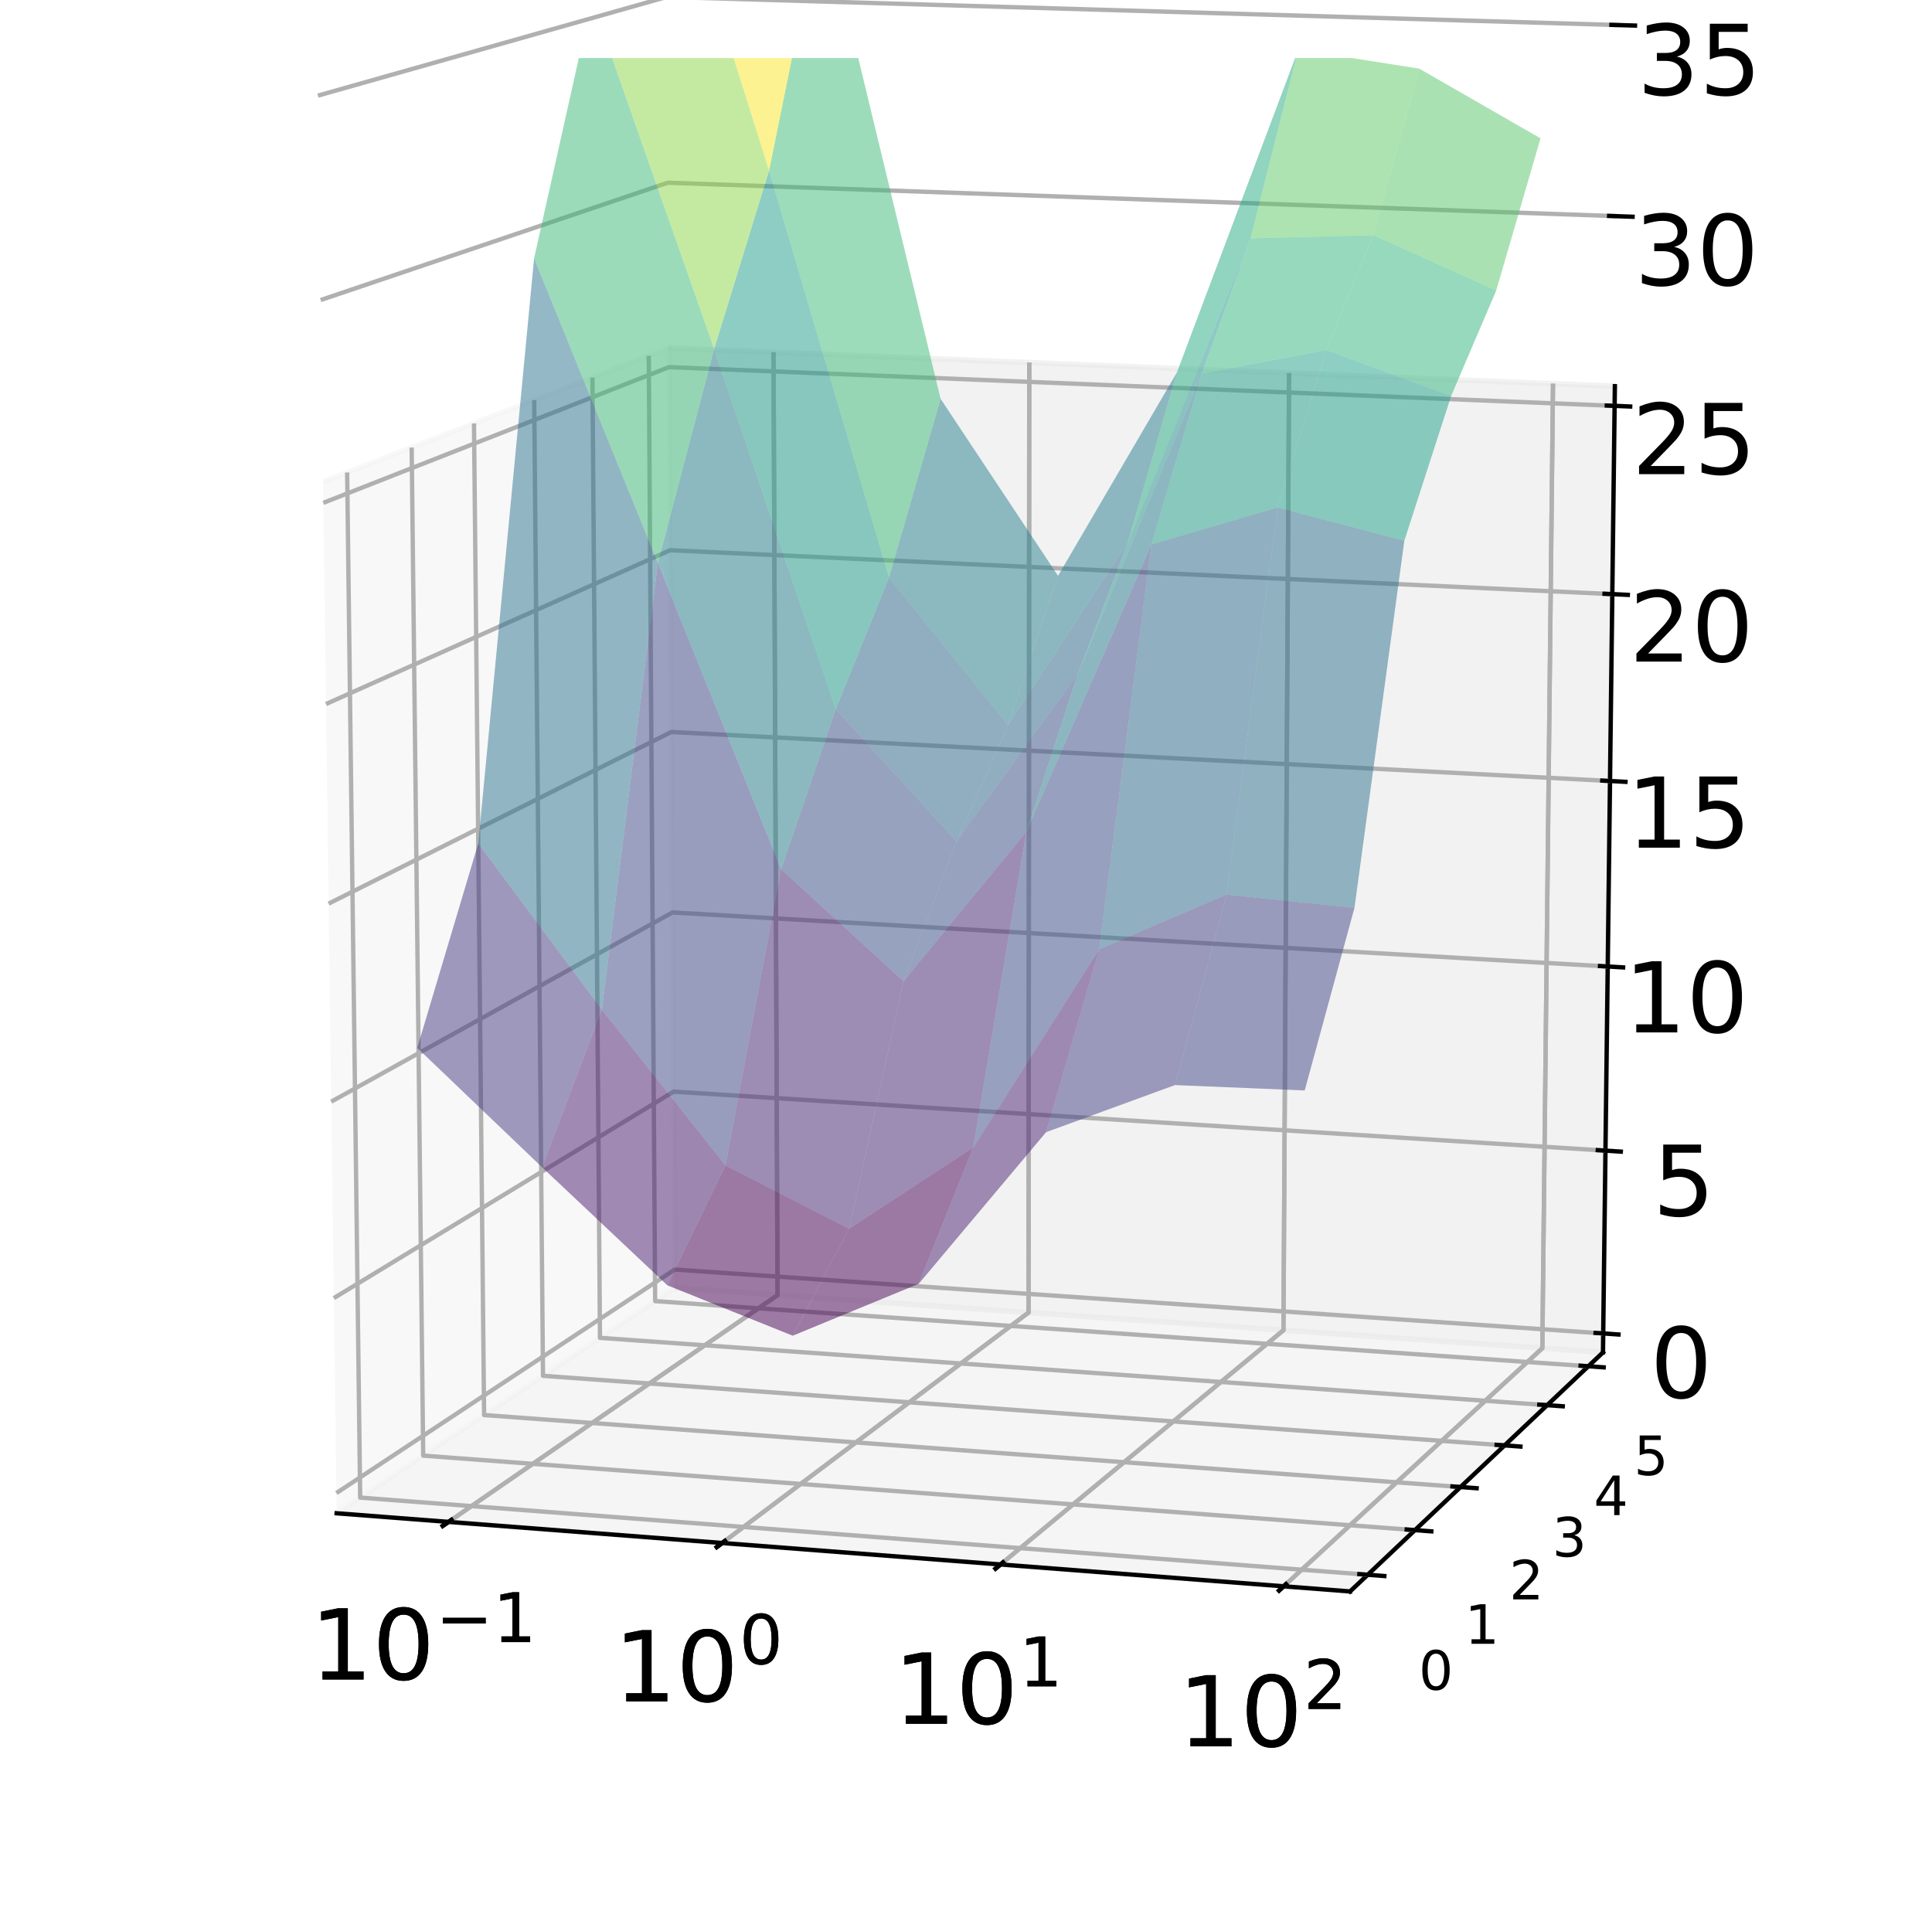 <?xml version="1.0" encoding="utf-8" standalone="no"?>
<!DOCTYPE svg PUBLIC "-//W3C//DTD SVG 1.1//EN"
  "http://www.w3.org/Graphics/SVG/1.1/DTD/svg11.dtd">
<!-- Created with matplotlib (http://matplotlib.org/) -->
<svg height="354pt" version="1.1" viewBox="0 0 356 354" width="356pt" xmlns="http://www.w3.org/2000/svg" xmlns:xlink="http://www.w3.org/1999/xlink">
 <defs>
  <style type="text/css">
*{stroke-linecap:butt;stroke-linejoin:round;}
  </style>
 </defs>
 <g id="figure_1">
  <g id="patch_1">
   <path d="M 0 354.04 
L 356.2 354.04 
L 356.2 0 
L 0 0 
z
" style="fill:#ffffff;"/>
  </g>
  <g id="patch_2">
   <path d="M 10.7 343.34 
L 345.5 343.34 
L 345.5 10.7 
L 10.7 10.7 
z
" style="fill:#ffffff;"/>
  </g>
  <g id="pane3d_1">
   <g id="patch_3">
    <path d="M 62.033 278.87 
L 124.344 237.357 
L 123.245 64.127 
L 59.526 88.786 
" style="fill:#f2f2f2;opacity:0.5;stroke:#f2f2f2;stroke-linejoin:miter;"/>
   </g>
  </g>
  <g id="pane3d_2">
   <g id="patch_4">
    <path d="M 124.344 237.357 
L 295.373 249.223 
L 297.561 71.166 
L 123.245 64.127 
" style="fill:#e6e6e6;opacity:0.5;stroke:#e6e6e6;stroke-linejoin:miter;"/>
   </g>
  </g>
  <g id="pane3d_3">
   <g id="patch_5">
    <path d="M 62.033 278.87 
L 248.77 293.274 
L 295.373 249.223 
L 124.344 237.357 
" style="fill:#ececec;opacity:0.5;stroke:#ececec;stroke-linejoin:miter;"/>
   </g>
  </g>
  <g id="axis3d_1">
   <g id="line2d_1">
    <path d="M 62.033 278.87 
L 248.77 293.274 
" style="fill:none;stroke:#000000;stroke-linecap:square;stroke-width:0.8;"/>
   </g>
   <g id="Line3DCollection_1">
    <path d="M 82.651 280.46 
L 143.276 238.671 
L 142.532 64.906 
" style="fill:none;stroke:#b0b0b0;stroke-width:0.8;"/>
    <path d="M 82.651 280.46 
L 143.276 238.671 
L 142.532 64.906 
" style="fill:none;stroke:#b0b0b0;stroke-width:0.8;"/>
    <path d="M 133.074 284.35 
L 189.525 241.879 
L 189.656 66.809 
" style="fill:none;stroke:#b0b0b0;stroke-width:0.8;"/>
    <path d="M 133.074 284.35 
L 189.525 241.879 
L 189.656 66.809 
" style="fill:none;stroke:#b0b0b0;stroke-width:0.8;"/>
    <path d="M 184.361 288.306 
L 236.493 245.138 
L 237.528 68.742 
" style="fill:none;stroke:#b0b0b0;stroke-width:0.8;"/>
    <path d="M 184.361 288.306 
L 236.493 245.138 
L 237.528 68.742 
" style="fill:none;stroke:#b0b0b0;stroke-width:0.8;"/>
    <path d="M 236.536 292.33 
L 284.198 248.448 
L 286.166 70.706 
" style="fill:none;stroke:#b0b0b0;stroke-width:0.8;"/>
    <path d="M 236.536 292.33 
L 284.198 248.448 
L 286.166 70.706 
" style="fill:none;stroke:#b0b0b0;stroke-width:0.8;"/>
   </g>
   <g id="xtick_1">
    <g id="line2d_2">
     <path d="M 83.185 280.093 
L 81.582 281.197 
" style="fill:none;stroke:#000000;stroke-linecap:square;stroke-width:0.8;"/>
    </g>
    <g id="text_1">
     <!-- $10^{-1}$ -->
     <defs>
      <path d="M 12.406 8.297 
L 28.516 8.297 
L 28.516 63.922 
L 10.984 60.406 
L 10.984 69.391 
L 28.422 72.906 
L 38.281 72.906 
L 38.281 8.297 
L 54.391 8.297 
L 54.391 0 
L 12.406 0 
z
" id="DejaVuSans-31"/>
      <path d="M 31.781 66.406 
Q 24.172 66.406 20.328 58.906 
Q 16.5 51.422 16.5 36.375 
Q 16.5 21.391 20.328 13.891 
Q 24.172 6.391 31.781 6.391 
Q 39.453 6.391 43.281 13.891 
Q 47.125 21.391 47.125 36.375 
Q 47.125 51.422 43.281 58.906 
Q 39.453 66.406 31.781 66.406 
z
M 31.781 74.219 
Q 44.047 74.219 50.516 64.516 
Q 56.984 54.828 56.984 36.375 
Q 56.984 17.969 50.516 8.266 
Q 44.047 -1.422 31.781 -1.422 
Q 19.531 -1.422 13.062 8.266 
Q 6.594 17.969 6.594 36.375 
Q 6.594 54.828 13.062 64.516 
Q 19.531 74.219 31.781 74.219 
z
" id="DejaVuSans-30"/>
      <path d="M 10.594 35.5 
L 73.188 35.5 
L 73.188 27.203 
L 10.594 27.203 
z
" id="DejaVuSans-2212"/>
     </defs>
     <g transform="translate(57.199 309.624)scale(0.18 -0.18)">
      <use transform="translate(0 0.684)" xlink:href="#DejaVuSans-31"/>
      <use transform="translate(63.623 0.684)" xlink:href="#DejaVuSans-30"/>
      <use transform="translate(128.203 38.966)scale(0.7)" xlink:href="#DejaVuSans-2212"/>
      <use transform="translate(186.855 38.966)scale(0.7)" xlink:href="#DejaVuSans-31"/>
     </g>
    </g>
   </g>
   <g id="xtick_2">
    <g id="line2d_3">
     <path d="M 83.185 280.093 
L 81.582 281.197 
" style="fill:none;stroke:#000000;stroke-linecap:square;stroke-width:0.8;"/>
    </g>
    <g id="text_2">
     <!-- $10^{-1}$ -->
     <g transform="translate(57.199 309.624)scale(0.18 -0.18)">
      <use transform="translate(0 0.684)" xlink:href="#DejaVuSans-31"/>
      <use transform="translate(63.623 0.684)" xlink:href="#DejaVuSans-30"/>
      <use transform="translate(128.203 38.966)scale(0.7)" xlink:href="#DejaVuSans-2212"/>
      <use transform="translate(186.855 38.966)scale(0.7)" xlink:href="#DejaVuSans-31"/>
     </g>
    </g>
   </g>
   <g id="xtick_3">
    <g id="line2d_4">
     <path d="M 133.571 283.976 
L 132.077 285.099 
" style="fill:none;stroke:#000000;stroke-linecap:square;stroke-width:0.8;"/>
    </g>
    <g id="text_3">
     <!-- $10^{0}$ -->
     <g transform="translate(113.166 313.666)scale(0.18 -0.18)">
      <use transform="translate(0 0.766)" xlink:href="#DejaVuSans-31"/>
      <use transform="translate(63.623 0.766)" xlink:href="#DejaVuSans-30"/>
      <use transform="translate(128.203 39.047)scale(0.7)" xlink:href="#DejaVuSans-30"/>
     </g>
    </g>
   </g>
   <g id="xtick_4">
    <g id="line2d_5">
     <path d="M 133.571 283.976 
L 132.077 285.099 
" style="fill:none;stroke:#000000;stroke-linecap:square;stroke-width:0.8;"/>
    </g>
    <g id="text_4">
     <!-- $10^{0}$ -->
     <g transform="translate(113.166 313.666)scale(0.18 -0.18)">
      <use transform="translate(0 0.766)" xlink:href="#DejaVuSans-31"/>
      <use transform="translate(63.623 0.766)" xlink:href="#DejaVuSans-30"/>
      <use transform="translate(128.203 39.047)scale(0.7)" xlink:href="#DejaVuSans-30"/>
     </g>
    </g>
   </g>
   <g id="xtick_5">
    <g id="line2d_6">
     <path d="M 184.821 287.926 
L 183.44 289.068 
" style="fill:none;stroke:#000000;stroke-linecap:square;stroke-width:0.8;"/>
    </g>
    <g id="text_5">
     <!-- $10^{1}$ -->
     <g transform="translate(164.696 317.779)scale(0.18 -0.18)">
      <use transform="translate(0 0.684)" xlink:href="#DejaVuSans-31"/>
      <use transform="translate(63.623 0.684)" xlink:href="#DejaVuSans-30"/>
      <use transform="translate(128.203 38.966)scale(0.7)" xlink:href="#DejaVuSans-31"/>
     </g>
    </g>
   </g>
   <g id="xtick_6">
    <g id="line2d_7">
     <path d="M 184.821 287.926 
L 183.44 289.068 
" style="fill:none;stroke:#000000;stroke-linecap:square;stroke-width:0.8;"/>
    </g>
    <g id="text_6">
     <!-- $10^{1}$ -->
     <g transform="translate(164.696 317.779)scale(0.18 -0.18)">
      <use transform="translate(0 0.684)" xlink:href="#DejaVuSans-31"/>
      <use transform="translate(63.623 0.684)" xlink:href="#DejaVuSans-30"/>
      <use transform="translate(128.203 38.966)scale(0.7)" xlink:href="#DejaVuSans-31"/>
     </g>
    </g>
   </g>
   <g id="xtick_7">
    <g id="line2d_8">
     <path d="M 236.956 291.944 
L 235.693 293.106 
" style="fill:none;stroke:#000000;stroke-linecap:square;stroke-width:0.8;"/>
    </g>
    <g id="text_7">
     <!-- $10^{2}$ -->
     <defs>
      <path d="M 19.188 8.297 
L 53.609 8.297 
L 53.609 0 
L 7.328 0 
L 7.328 8.297 
Q 12.938 14.109 22.625 23.891 
Q 32.328 33.688 34.812 36.531 
Q 39.547 41.844 41.422 45.531 
Q 43.312 49.219 43.312 52.781 
Q 43.312 58.594 39.234 62.25 
Q 35.156 65.922 28.609 65.922 
Q 23.969 65.922 18.812 64.312 
Q 13.672 62.703 7.812 59.422 
L 7.812 69.391 
Q 13.766 71.781 18.938 73 
Q 24.125 74.219 28.422 74.219 
Q 39.75 74.219 46.484 68.547 
Q 53.219 62.891 53.219 53.422 
Q 53.219 48.922 51.531 44.891 
Q 49.859 40.875 45.406 35.406 
Q 44.188 33.984 37.641 27.219 
Q 31.109 20.453 19.188 8.297 
z
" id="DejaVuSans-32"/>
     </defs>
     <g transform="translate(217.123 321.963)scale(0.18 -0.18)">
      <use transform="translate(0 0.766)" xlink:href="#DejaVuSans-31"/>
      <use transform="translate(63.623 0.766)" xlink:href="#DejaVuSans-30"/>
      <use transform="translate(128.203 39.047)scale(0.7)" xlink:href="#DejaVuSans-32"/>
     </g>
    </g>
   </g>
   <g id="xtick_8">
    <g id="line2d_9">
     <path d="M 236.956 291.944 
L 235.693 293.106 
" style="fill:none;stroke:#000000;stroke-linecap:square;stroke-width:0.8;"/>
    </g>
    <g id="text_8">
     <!-- $10^{2}$ -->
     <g transform="translate(217.123 321.963)scale(0.18 -0.18)">
      <use transform="translate(0 0.766)" xlink:href="#DejaVuSans-31"/>
      <use transform="translate(63.623 0.766)" xlink:href="#DejaVuSans-30"/>
      <use transform="translate(128.203 39.047)scale(0.7)" xlink:href="#DejaVuSans-32"/>
     </g>
    </g>
   </g>
  </g>
  <g id="axis3d_2">
   <g id="line2d_10">
    <path d="M 295.373 249.223 
L 248.77 293.274 
" style="fill:none;stroke:#000000;stroke-linecap:square;stroke-width:0.8;"/>
   </g>
   <g id="Line3DCollection_2">
    <path d="M 63.967 87.067 
L 66.368 275.982 
L 252.021 290.201 
" style="fill:none;stroke:#b0b0b0;stroke-width:0.8;"/>
    <path d="M 75.857 82.466 
L 77.981 268.245 
L 260.723 281.976 
" style="fill:none;stroke:#b0b0b0;stroke-width:0.8;"/>
    <path d="M 87.34 78.022 
L 89.204 260.768 
L 269.124 274.035 
" style="fill:none;stroke:#b0b0b0;stroke-width:0.8;"/>
    <path d="M 98.436 73.728 
L 100.056 253.538 
L 277.239 266.364 
" style="fill:none;stroke:#b0b0b0;stroke-width:0.8;"/>
    <path d="M 109.165 69.576 
L 110.555 246.543 
L 285.083 258.95 
" style="fill:none;stroke:#b0b0b0;stroke-width:0.8;"/>
    <path d="M 119.544 65.559 
L 120.719 239.772 
L 292.669 251.779 
" style="fill:none;stroke:#b0b0b0;stroke-width:0.8;"/>
   </g>
   <g id="xtick_9">
    <g id="line2d_11">
     <path d="M 250.489 290.084 
L 255.086 290.436 
" style="fill:none;stroke:#000000;stroke-linecap:square;stroke-width:0.8;"/>
    </g>
    <g id="text_9">
     <!-- 0 -->
     <g transform="translate(261.421 311.391)scale(0.1 -0.1)">
      <use xlink:href="#DejaVuSans-30"/>
     </g>
    </g>
   </g>
   <g id="xtick_10">
    <g id="line2d_12">
     <path d="M 259.216 281.863 
L 263.738 282.202 
" style="fill:none;stroke:#000000;stroke-linecap:square;stroke-width:0.8;"/>
    </g>
    <g id="text_10">
     <!-- 1 -->
     <g transform="translate(269.908 302.92)scale(0.1 -0.1)">
      <use xlink:href="#DejaVuSans-31"/>
     </g>
    </g>
   </g>
   <g id="xtick_11">
    <g id="line2d_13">
     <path d="M 267.641 273.926 
L 272.091 274.254 
" style="fill:none;stroke:#000000;stroke-linecap:square;stroke-width:0.8;"/>
    </g>
    <g id="text_11">
     <!-- 2 -->
     <g transform="translate(278.1 294.743)scale(0.1 -0.1)">
      <use xlink:href="#DejaVuSans-32"/>
     </g>
    </g>
   </g>
   <g id="xtick_12">
    <g id="line2d_14">
     <path d="M 275.78 266.258 
L 280.16 266.575 
" style="fill:none;stroke:#000000;stroke-linecap:square;stroke-width:0.8;"/>
    </g>
    <g id="text_12">
     <!-- 3 -->
     <defs>
      <path d="M 40.578 39.312 
Q 47.656 37.797 51.625 33 
Q 55.609 28.219 55.609 21.188 
Q 55.609 10.406 48.188 4.484 
Q 40.766 -1.422 27.094 -1.422 
Q 22.516 -1.422 17.656 -0.516 
Q 12.797 0.391 7.625 2.203 
L 7.625 11.719 
Q 11.719 9.328 16.594 8.109 
Q 21.484 6.891 26.812 6.891 
Q 36.078 6.891 40.938 10.547 
Q 45.797 14.203 45.797 21.188 
Q 45.797 27.641 41.281 31.266 
Q 36.766 34.906 28.719 34.906 
L 20.219 34.906 
L 20.219 43.016 
L 29.109 43.016 
Q 36.375 43.016 40.234 45.922 
Q 44.094 48.828 44.094 54.297 
Q 44.094 59.906 40.109 62.906 
Q 36.141 65.922 28.719 65.922 
Q 24.656 65.922 20.016 65.031 
Q 15.375 64.156 9.812 62.312 
L 9.812 71.094 
Q 15.438 72.656 20.344 73.438 
Q 25.25 74.219 29.594 74.219 
Q 40.828 74.219 47.359 69.109 
Q 53.906 64.016 53.906 55.328 
Q 53.906 49.266 50.438 45.094 
Q 46.969 40.922 40.578 39.312 
z
" id="DejaVuSans-33"/>
     </defs>
     <g transform="translate(286.014 286.844)scale(0.1 -0.1)">
      <use xlink:href="#DejaVuSans-33"/>
     </g>
    </g>
   </g>
   <g id="xtick_13">
    <g id="line2d_15">
     <path d="M 283.646 258.848 
L 287.959 259.154 
" style="fill:none;stroke:#000000;stroke-linecap:square;stroke-width:0.8;"/>
    </g>
    <g id="text_13">
     <!-- 4 -->
     <defs>
      <path d="M 37.797 64.312 
L 12.891 25.391 
L 37.797 25.391 
z
M 35.203 72.906 
L 47.609 72.906 
L 47.609 25.391 
L 58.016 25.391 
L 58.016 17.188 
L 47.609 17.188 
L 47.609 0 
L 37.797 0 
L 37.797 17.188 
L 4.891 17.188 
L 4.891 26.703 
z
" id="DejaVuSans-34"/>
     </defs>
     <g transform="translate(293.663 279.209)scale(0.1 -0.1)">
      <use xlink:href="#DejaVuSans-34"/>
     </g>
    </g>
   </g>
   <g id="xtick_14">
    <g id="line2d_16">
     <path d="M 291.254 251.68 
L 295.501 251.977 
" style="fill:none;stroke:#000000;stroke-linecap:square;stroke-width:0.8;"/>
    </g>
    <g id="text_14">
     <!-- 5 -->
     <defs>
      <path d="M 10.797 72.906 
L 49.516 72.906 
L 49.516 64.594 
L 19.828 64.594 
L 19.828 46.734 
Q 21.969 47.469 24.109 47.828 
Q 26.266 48.188 28.422 48.188 
Q 40.625 48.188 47.75 41.5 
Q 54.891 34.812 54.891 23.391 
Q 54.891 11.625 47.562 5.094 
Q 40.234 -1.422 26.906 -1.422 
Q 22.312 -1.422 17.547 -0.641 
Q 12.797 0.141 7.719 1.703 
L 7.719 11.625 
Q 12.109 9.234 16.797 8.062 
Q 21.484 6.891 26.703 6.891 
Q 35.156 6.891 40.078 11.328 
Q 45.016 15.766 45.016 23.391 
Q 45.016 31 40.078 35.438 
Q 35.156 39.891 26.703 39.891 
Q 22.75 39.891 18.812 39.016 
Q 14.891 38.141 10.797 36.281 
z
" id="DejaVuSans-35"/>
     </defs>
     <g transform="translate(301.06 271.826)scale(0.1 -0.1)">
      <use xlink:href="#DejaVuSans-35"/>
     </g>
    </g>
   </g>
  </g>
  <g id="axis3d_3">
   <g id="line2d_17">
    <path d="M 295.373 249.223 
L 297.561 71.166 
" style="fill:none;stroke:#000000;stroke-linecap:square;stroke-width:0.8;"/>
   </g>
   <g id="Line3DCollection_3">
    <path d="M 295.416 245.729 
L 124.322 233.955 
L 61.984 275.144 
" style="fill:none;stroke:#b0b0b0;stroke-width:0.8;"/>
    <path d="M 295.83 212.044 
L 124.114 201.17 
L 61.51 239.221 
" style="fill:none;stroke:#b0b0b0;stroke-width:0.8;"/>
    <path d="M 296.247 178.111 
L 123.905 168.15 
L 61.033 203.016 
" style="fill:none;stroke:#b0b0b0;stroke-width:0.8;"/>
    <path d="M 296.667 143.927 
L 123.694 134.893 
L 60.552 166.523 
" style="fill:none;stroke:#b0b0b0;stroke-width:0.8;"/>
    <path d="M 297.09 109.489 
L 123.481 101.395 
L 60.066 129.741 
" style="fill:none;stroke:#b0b0b0;stroke-width:0.8;"/>
    <path d="M 297.517 74.795 
L 123.267 67.656 
L 59.577 92.665 
" style="fill:none;stroke:#b0b0b0;stroke-width:0.8;"/>
    <path d="M 297.946 39.841 
L 123.052 33.671 
L 59.085 55.292 
" style="fill:none;stroke:#b0b0b0;stroke-width:0.8;"/>
    <path d="M 298.379 4.625 
L 122.834 -0.562 
L 58.588 17.619 
" style="fill:none;stroke:#b0b0b0;stroke-width:0.8;"/>
    <path style="fill:none;stroke:#b0b0b0;stroke-width:0.8;"/>
    <path style="fill:none;stroke:#b0b0b0;stroke-width:0.8;"/>
   </g>
   <g id="xtick_15">
    <g id="line2d_18">
     <path d="M 294.008 245.632 
L 298.233 245.923 
" style="fill:none;stroke:#000000;stroke-linecap:square;stroke-width:0.8;"/>
    </g>
    <g id="text_15">
     <!-- 0 -->
     <g transform="translate(304.067 257.594)scale(0.18 -0.18)">
      <use xlink:href="#DejaVuSans-30"/>
     </g>
    </g>
   </g>
   <g id="xtick_16">
    <g id="line2d_19">
     <path d="M 294.417 211.954 
L 298.658 212.223 
" style="fill:none;stroke:#000000;stroke-linecap:square;stroke-width:0.8;"/>
    </g>
    <g id="text_16">
     <!-- 5 -->
     <g transform="translate(304.532 224.048)scale(0.18 -0.18)">
      <use xlink:href="#DejaVuSans-35"/>
     </g>
    </g>
   </g>
   <g id="xtick_17">
    <g id="line2d_20">
     <path d="M 294.829 178.029 
L 299.085 178.275 
" style="fill:none;stroke:#000000;stroke-linecap:square;stroke-width:0.8;"/>
    </g>
    <g id="text_17">
     <!-- 10 -->
     <g transform="translate(299.274 190.255)scale(0.18 -0.18)">
      <use xlink:href="#DejaVuSans-31"/>
      <use x="63.623" xlink:href="#DejaVuSans-30"/>
     </g>
    </g>
   </g>
   <g id="xtick_18">
    <g id="line2d_21">
     <path d="M 295.243 143.853 
L 299.516 144.076 
" style="fill:none;stroke:#000000;stroke-linecap:square;stroke-width:0.8;"/>
    </g>
    <g id="text_18">
     <!-- 15 -->
     <g transform="translate(299.746 156.214)scale(0.18 -0.18)">
      <use xlink:href="#DejaVuSans-31"/>
      <use x="63.623" xlink:href="#DejaVuSans-35"/>
     </g>
    </g>
   </g>
   <g id="xtick_19">
    <g id="line2d_22">
     <path d="M 295.661 109.423 
L 299.95 109.623 
" style="fill:none;stroke:#000000;stroke-linecap:square;stroke-width:0.8;"/>
    </g>
    <g id="text_19">
     <!-- 20 -->
     <g transform="translate(300.221 121.921)scale(0.18 -0.18)">
      <use xlink:href="#DejaVuSans-32"/>
      <use x="63.623" xlink:href="#DejaVuSans-30"/>
     </g>
    </g>
   </g>
   <g id="xtick_20">
    <g id="line2d_23">
     <path d="M 296.082 74.736 
L 300.387 74.913 
" style="fill:none;stroke:#000000;stroke-linecap:square;stroke-width:0.8;"/>
    </g>
    <g id="text_20">
     <!-- 25 -->
     <g transform="translate(300.7 87.373)scale(0.18 -0.18)">
      <use xlink:href="#DejaVuSans-32"/>
      <use x="63.623" xlink:href="#DejaVuSans-35"/>
     </g>
    </g>
   </g>
   <g id="xtick_21">
    <g id="line2d_24">
     <path d="M 296.506 39.791 
L 300.828 39.943 
" style="fill:none;stroke:#000000;stroke-linecap:square;stroke-width:0.8;"/>
    </g>
    <g id="text_21">
     <!-- 30 -->
     <g transform="translate(301.182 52.569)scale(0.18 -0.18)">
      <use xlink:href="#DejaVuSans-33"/>
      <use x="63.623" xlink:href="#DejaVuSans-30"/>
     </g>
    </g>
   </g>
   <g id="xtick_22">
    <g id="line2d_25">
     <path d="M 296.934 4.583 
L 301.272 4.711 
" style="fill:none;stroke:#000000;stroke-linecap:square;stroke-width:0.8;"/>
    </g>
    <g id="text_22">
     <!-- 35 -->
     <g transform="translate(301.668 17.504)scale(0.18 -0.18)">
      <use xlink:href="#DejaVuSans-33"/>
      <use x="63.623" xlink:href="#DejaVuSans-35"/>
     </g>
    </g>
   </g>
   <g id="xtick_23">
    <g id="line2d_26">
     <path style="fill:none;stroke:#000000;stroke-linecap:square;stroke-width:0.8;"/>
    </g>
    <g id="text_23">
     <!-- 40 -->
     <g transform="translate(302.157 -17.824)scale(0.18 -0.18)">
      <use xlink:href="#DejaVuSans-34"/>
      <use x="63.623" xlink:href="#DejaVuSans-30"/>
     </g>
    </g>
   </g>
   <g id="xtick_24">
    <g id="line2d_27">
     <path style="fill:none;stroke:#000000;stroke-linecap:square;stroke-width:0.8;"/>
    </g>
    <g id="text_24">
     <!-- 45 -->
     <g transform="translate(302.65 -53.418)scale(0.18 -0.18)">
      <use xlink:href="#DejaVuSans-34"/>
      <use x="63.623" xlink:href="#DejaVuSans-35"/>
     </g>
    </g>
   </g>
  </g>
  <g id="axes_1">
   <g id="Poly3DCollection_1">
    <path clip-path="url(#pbdc2daca8c)" d="M 163.812 106.435 
L 173.323 73.504 
L 194.959 106.115 
L 185.741 133.646 
L 163.812 106.435 
z
" style="fill:#277f8e;fill-opacity:0.5;"/>
    <path clip-path="url(#pbdc2daca8c)" d="M 141.711 31.455 
L 151.506 -16.783 
L 173.323 73.504 
L 163.812 106.435 
L 141.711 31.455 
z
" style="fill:#3aba76;fill-opacity:0.5;"/>
    <path clip-path="url(#pbdc2daca8c)" d="M 185.741 133.646 
L 194.959 106.115 
L 216.859 68.647 
L 207.872 99.839 
L 185.741 133.646 
z
" style="fill:#287d8e;fill-opacity:0.5;"/>
    <path clip-path="url(#pbdc2daca8c)" d="M 119.451 -39.341 
L 129.457 -102.853 
L 151.506 -16.783 
L 141.711 31.455 
L 119.451 -39.341 
z
" style="fill:#fde725;fill-opacity:0.5;"/>
    <path clip-path="url(#pbdc2daca8c)" d="M 207.872 99.839 
L 216.859 68.647 
L 239.231 9.15 
L 230.445 43.917 
L 207.872 99.839 
z
" style="fill:#24aa83;fill-opacity:0.5;"/>
    <path clip-path="url(#pbdc2daca8c)" d="M 154.009 130.69 
L 163.812 106.435 
L 185.741 133.646 
L 176.253 155.029 
L 154.009 130.69 
z
" style="fill:#30698e;fill-opacity:0.5;"/>
    <path clip-path="url(#pbdc2daca8c)" d="M 131.589 64.309 
L 141.711 31.455 
L 163.812 106.435 
L 154.009 130.69 
L 131.589 64.309 
z
" style="fill:#1e9c89;fill-opacity:0.5;"/>
    <path clip-path="url(#pbdc2daca8c)" d="M 176.253 155.029 
L 185.741 133.646 
L 207.872 99.839 
L 198.646 124.085 
L 176.253 155.029 
z
" style="fill:#31688e;fill-opacity:0.5;"/>
    <path clip-path="url(#pbdc2daca8c)" d="M 230.445 43.917 
L 239.231 9.15 
L 261.521 12.648 
L 253.041 43.33 
L 230.445 43.917 
z
" style="fill:#5cc863;fill-opacity:0.5;"/>
    <path clip-path="url(#pbdc2daca8c)" d="M 109.039 0.028 
L 119.451 -39.341 
L 141.711 31.455 
L 131.589 64.309 
L 109.039 0.028 
z
" style="fill:#8bd646;fill-opacity:0.5;"/>
    <path clip-path="url(#pbdc2daca8c)" d="M 253.041 43.33 
L 261.521 12.648 
L 283.861 25.491 
L 275.705 53.528 
L 253.041 43.33 
z
" style="fill:#54c568;fill-opacity:0.5;"/>
    <path clip-path="url(#pbdc2daca8c)" d="M 198.646 124.085 
L 207.872 99.839 
L 230.445 43.917 
L 221.462 68.834 
L 198.646 124.085 
z
" style="fill:#20928c;fill-opacity:0.5;"/>
    <path clip-path="url(#pbdc2daca8c)" d="M 143.931 160.185 
L 154.009 130.69 
L 176.253 155.029 
L 166.479 180.836 
L 143.931 160.185 
z
" style="fill:#3b528b;fill-opacity:0.5;"/>
    <path clip-path="url(#pbdc2daca8c)" d="M 121.221 103.735 
L 131.589 64.309 
L 154.009 130.69 
L 143.931 160.185 
L 121.221 103.735 
z
" style="fill:#27808e;fill-opacity:0.5;"/>
    <path clip-path="url(#pbdc2daca8c)" d="M 98.415 47.609 
L 109.039 0.028 
L 131.589 64.309 
L 121.221 103.735 
L 98.415 47.609 
z
" style="fill:#38b977;fill-opacity:0.5;"/>
    <path clip-path="url(#pbdc2daca8c)" d="M 166.479 180.836 
L 176.253 155.029 
L 198.646 124.085 
L 189.136 153.236 
L 166.479 180.836 
z
" style="fill:#3b528b;fill-opacity:0.5;"/>
    <path clip-path="url(#pbdc2daca8c)" d="M 221.462 68.834 
L 230.445 43.917 
L 253.041 43.33 
L 244.387 64.497 
L 221.462 68.834 
z
" style="fill:#31b57b;fill-opacity:0.5;"/>
    <path clip-path="url(#pbdc2daca8c)" d="M 244.387 64.497 
L 253.041 43.33 
L 275.705 53.528 
L 267.396 72.964 
L 244.387 64.497 
z
" style="fill:#2fb47c;fill-opacity:0.5;"/>
    <path clip-path="url(#pbdc2daca8c)" d="M 189.136 153.236 
L 198.646 124.085 
L 221.462 68.834 
L 212.187 100.319 
L 189.136 153.236 
z
" style="fill:#287c8e;fill-opacity:0.5;"/>
    <path clip-path="url(#pbdc2daca8c)" d="M 110.895 186.054 
L 121.221 103.735 
L 143.931 160.185 
L 133.683 214.77 
L 110.895 186.054 
z
" style="fill:#3e4989;fill-opacity:0.5;"/>
    <path clip-path="url(#pbdc2daca8c)" d="M 88.125 155.445 
L 98.415 47.609 
L 121.221 103.735 
L 110.895 186.054 
L 88.125 155.445 
z
" style="fill:#2c738e;fill-opacity:0.5;"/>
    <path clip-path="url(#pbdc2daca8c)" d="M 133.683 214.77 
L 143.931 160.185 
L 166.479 180.836 
L 156.461 226.436 
L 133.683 214.77 
z
" style="fill:#482677;fill-opacity:0.5;"/>
    <path clip-path="url(#pbdc2daca8c)" d="M 156.461 226.436 
L 166.479 180.836 
L 189.136 153.236 
L 179.352 211.438 
L 156.461 226.436 
z
" style="fill:#482878;fill-opacity:0.5;"/>
    <path clip-path="url(#pbdc2daca8c)" d="M 212.187 100.319 
L 221.462 68.834 
L 244.387 64.497 
L 235.421 93.515 
L 212.187 100.319 
z
" style="fill:#1f9f88;fill-opacity:0.5;"/>
    <path clip-path="url(#pbdc2daca8c)" d="M 235.421 93.515 
L 244.387 64.497 
L 267.396 72.964 
L 258.767 99.657 
L 235.421 93.515 
z
" style="fill:#1fa088;fill-opacity:0.5;"/>
    <path clip-path="url(#pbdc2daca8c)" d="M 179.352 211.438 
L 189.136 153.236 
L 212.187 100.319 
L 202.548 174.931 
L 179.352 211.438 
z
" style="fill:#3d4e8a;fill-opacity:0.5;"/>
    <path clip-path="url(#pbdc2daca8c)" d="M 76.885 193.111 
L 88.125 155.445 
L 110.895 186.054 
L 99.889 215.108 
L 76.885 193.111 
z
" style="fill:#443983;fill-opacity:0.5;"/>
    <path clip-path="url(#pbdc2daca8c)" d="M 99.889 215.108 
L 110.895 186.054 
L 133.683 214.77 
L 122.966 236.857 
L 99.889 215.108 
z
" style="fill:#481a6c;fill-opacity:0.5;"/>
    <path clip-path="url(#pbdc2daca8c)" d="M 122.966 236.857 
L 133.683 214.77 
L 156.461 226.436 
L 146.068 246.148 
L 122.966 236.857 
z
" style="fill:#440154;fill-opacity:0.5;"/>
    <path clip-path="url(#pbdc2daca8c)" d="M 202.548 174.931 
L 212.187 100.319 
L 235.421 93.515 
L 225.99 164.854 
L 202.548 174.931 
z
" style="fill:#2e6d8e;fill-opacity:0.5;"/>
    <path clip-path="url(#pbdc2daca8c)" d="M 146.068 246.148 
L 156.461 226.436 
L 179.352 211.438 
L 169.284 236.581 
L 146.068 246.148 
z
" style="fill:#440154;fill-opacity:0.5;"/>
    <path clip-path="url(#pbdc2daca8c)" d="M 225.99 164.854 
L 235.421 93.515 
L 258.767 99.657 
L 249.582 167.291 
L 225.99 164.854 
z
" style="fill:#2c718e;fill-opacity:0.5;"/>
    <path clip-path="url(#pbdc2daca8c)" d="M 169.284 236.581 
L 179.352 211.438 
L 202.548 174.931 
L 192.758 208.638 
L 169.284 236.581 
z
" style="fill:#482071;fill-opacity:0.5;"/>
    <path clip-path="url(#pbdc2daca8c)" d="M 192.758 208.638 
L 202.548 174.931 
L 225.99 164.854 
L 216.496 199.962 
L 192.758 208.638 
z
" style="fill:#433e85;fill-opacity:0.5;"/>
    <path clip-path="url(#pbdc2daca8c)" d="M 216.496 199.962 
L 225.99 164.854 
L 249.582 167.291 
L 240.413 200.952 
L 216.496 199.962 
z
" style="fill:#404588;fill-opacity:0.5;"/>
   </g>
  </g>
 </g>
 <defs>
  <clipPath id="pbdc2daca8c">
   <rect height="332.64" width="334.8" x="10.7" y="10.7"/>
  </clipPath>
 </defs>
</svg>
